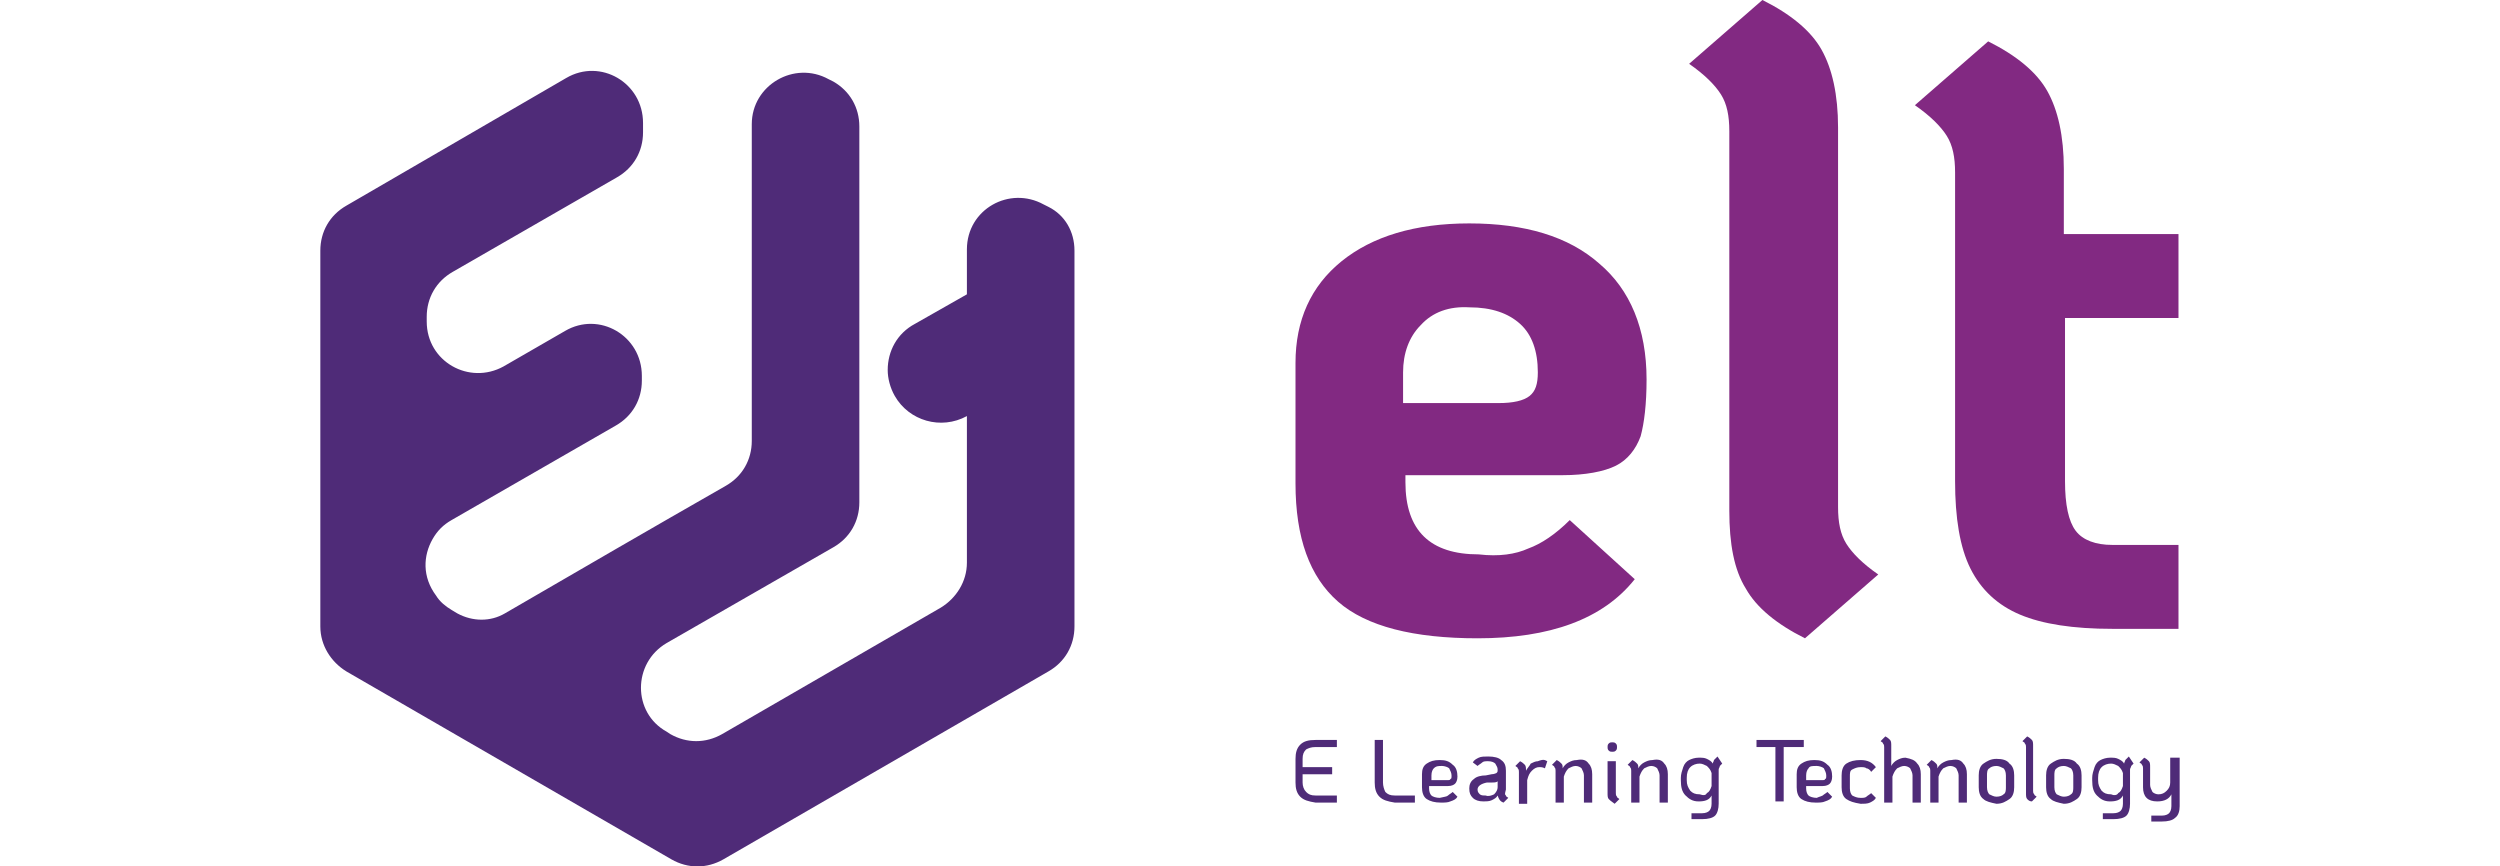 <?xml version="1.0" encoding="utf-8"?>
<!-- Generator: Adobe Illustrator 19.0.0, SVG Export Plug-In . SVG Version: 6.00 Build 0)  -->
<svg version="1.1" id="Layer_1" xmlns="http://www.w3.org/2000/svg" xmlns:xlink="http://www.w3.org/1999/xlink" x="0px" y="0px"
	 viewBox="-173 360.7 211.5 73.3" style="enable-background:new -173 360.7 211.5 73.3;" xml:space="preserve">
<style type="text/css">
	.st0{fill:#4F2B78;}
	.st1{fill:#822982;}
</style>
<path class="st0" d="M-82.1,381.9v31.8c0,1.6-0.8,3-2.2,3.8l-27.5,15.9c-1.4,0.8-3,0.8-4.4,0l-27.5-15.9c-1.3-0.8-2.2-2.2-2.2-3.8
	v-31.8c0-1.6,0.8-3,2.2-3.8c6.2-3.6,12.4-7.2,18.6-10.8c2.9-1.7,6.5,0.4,6.5,3.8v0.8c0,1.6-0.8,3-2.2,3.8l-13.9,8
	c-1.4,0.8-2.2,2.2-2.2,3.8v0.4c0,3.4,3.6,5.4,6.5,3.8l5.2-3c2.9-1.7,6.5,0.4,6.5,3.8v0.4c0,1.6-0.8,3-2.2,3.8l-13.9,8
	c-0.7,0.4-1.2,0.9-1.6,1.6c-0.8,1.4-0.9,3.2,0.3,4.8c0.3,0.5,0.8,0.9,1.3,1.2l0.5,0.3c1.3,0.7,2.8,0.7,4,0
	c6.2-3.6,12.4-7.2,18.7-10.8c1.4-0.8,2.2-2.2,2.2-3.8v-26.8c0-3.3,3.6-5.4,6.5-3.8l0.4,0.2c1.4,0.8,2.2,2.2,2.2,3.8v31.8
	c0,1.6-0.8,3-2.2,3.8l-14.1,8.1c-2.9,1.7-2.9,5.9,0,7.5l0.3,0.2c1.4,0.8,3,0.8,4.4,0l18.5-10.7c1.3-0.8,2.2-2.2,2.2-3.8v-12.4
	c-2.2,1.2-4.9,0.4-6.1-1.7c-0.4-0.7-0.6-1.5-0.6-2.2c0-1.6,0.8-3.1,2.3-3.9l4.4-2.5v-3.8c0-3.4,3.6-5.4,6.5-3.8l0.4,0.2
	C-82.9,378.9-82.1,380.3-82.1,381.9"/>
<path class="st1" d="M-52.8,388.2c-1,1-1.5,2.4-1.5,4v2.6h8.1c1.2,0,2.1-0.2,2.6-0.6c0.5-0.4,0.7-1,0.7-2c0-1.8-0.5-3.2-1.5-4.1
	c-1-0.9-2.4-1.4-4.3-1.4C-50.4,386.6-51.8,387.1-52.8,388.2 M-43.7,407.1c1.1-0.4,2.3-1.2,3.5-2.4l5.5,5c-2.7,3.4-7.2,5-13.3,5
	c-5.4,0-9.4-1-11.8-3.1c-2.4-2.1-3.6-5.4-3.6-10v-10.2c0-3.6,1.3-6.5,3.9-8.6c2.6-2.1,6.2-3.2,10.8-3.2c4.7,0,8.4,1.1,11,3.4
	c2.6,2.2,4,5.5,4,9.8c0,2.1-0.2,3.7-0.5,4.8c-0.4,1.1-1.1,2-2.1,2.5s-2.6,0.8-4.5,0.8h-13.3v0.6c0,4.1,2.1,6.1,6.2,6.1
	C-46.2,407.8-44.8,407.6-43.7,407.1"/>
<path class="st1" d="M-25.3,410.5c-1-1.6-1.4-3.8-1.4-6.6v-32.1c0-1.3-0.2-2.3-0.7-3.1c-0.5-0.8-1.4-1.7-2.7-2.6l6.2-5.4
	c2.4,1.2,4.1,2.6,5,4.2c0.9,1.6,1.4,3.8,1.4,6.6v32.1c0,1.3,0.2,2.3,0.7,3.1c0.5,0.8,1.4,1.7,2.7,2.6l-6.2,5.4
	C-22.7,413.5-24.4,412.1-25.3,410.5"/>
<path class="st1" d="M1.7,387.6v13.8c0,2,0.3,3.4,0.9,4.2s1.7,1.2,3.1,1.2h5.6v7.1H5.7c-3.3,0-5.9-0.4-7.8-1.2
	c-1.9-0.8-3.3-2.1-4.2-3.9c-0.9-1.8-1.3-4.3-1.3-7.4v-26.1c0-1.3-0.2-2.3-0.7-3.1s-1.4-1.7-2.7-2.6l6.2-5.4c2.4,1.2,4.1,2.6,5,4.2
	c0.9,1.6,1.4,3.8,1.4,6.6v5.5h9.7v7.1L1.7,387.6L1.7,387.6z"/>
<path class="st0" d="M-63,428.1c-0.3-0.3-0.4-0.7-0.4-1.2v-2c0-0.5,0.1-0.9,0.4-1.2c0.3-0.3,0.7-0.4,1.3-0.4h1.8v0.6h-1.8
	c-0.4,0-0.6,0.1-0.8,0.2c-0.2,0.2-0.3,0.4-0.3,0.8v0.7h2.5v0.6h-2.5v0.7c0,0.3,0.1,0.6,0.3,0.8c0.2,0.2,0.4,0.3,0.8,0.3h1.8v0.6
	h-1.8C-62.3,428.5-62.7,428.4-63,428.1"/>
<path class="st0" d="M-56.3,428.1c-0.3-0.3-0.4-0.7-0.4-1.2v-3.6h0.7v3.6c0,0.3,0.1,0.6,0.2,0.8c0.2,0.2,0.4,0.3,0.8,0.3h1.7v0.6
	H-55C-55.6,428.5-56,428.4-56.3,428.1"/>
<path class="st0" d="M-51.7,425.7c-0.1,0.1-0.2,0.3-0.2,0.6v0.4h1.3c0.2,0,0.3,0,0.3-0.1c0.1,0,0.1-0.1,0.1-0.3
	c0-0.2-0.1-0.4-0.2-0.6c-0.1-0.1-0.4-0.2-0.6-0.2C-51.3,425.5-51.5,425.5-51.7,425.7 M-50.5,428c0.1-0.1,0.3-0.2,0.4-0.3l0.4,0.4
	c-0.1,0.2-0.3,0.3-0.6,0.4c-0.2,0.1-0.5,0.1-0.8,0.1c-0.5,0-0.9-0.1-1.2-0.3c-0.3-0.2-0.4-0.6-0.4-1v-1.1c0-0.4,0.1-0.7,0.4-0.9
	s0.6-0.3,1.1-0.3s0.8,0.1,1.1,0.4c0.3,0.2,0.4,0.6,0.4,1c0,0.3-0.1,0.5-0.2,0.6c-0.1,0.1-0.3,0.2-0.6,0.2h-1.6v0.2
	c0,0.3,0.1,0.5,0.2,0.6c0.1,0.1,0.4,0.2,0.7,0.2C-50.8,428.1-50.6,428.1-50.5,428"/>
<path class="st0" d="M-46.6,427.9c0.2-0.2,0.3-0.4,0.3-0.6v-0.5c-0.1,0.1-0.3,0.1-0.5,0.1h-0.4c-0.5,0.1-0.8,0.3-0.8,0.6
	c0,0.2,0.1,0.3,0.2,0.4c0.1,0.1,0.3,0.1,0.5,0.1C-47.1,428.1-46.8,428-46.6,427.9 M-45.6,428c0,0.1,0.1,0.1,0.2,0.2l-0.4,0.4
	c-0.3-0.1-0.4-0.3-0.5-0.6c-0.1,0.2-0.3,0.3-0.5,0.4c-0.2,0.1-0.5,0.1-0.7,0.1c-0.4,0-0.7-0.1-0.9-0.3c-0.2-0.2-0.3-0.4-0.3-0.8
	c0-0.3,0.1-0.6,0.4-0.8c0.2-0.2,0.6-0.3,1-0.3l0.5-0.1c0.2,0,0.4-0.1,0.4-0.1c0.1-0.1,0.1-0.1,0.1-0.3c0-0.2-0.1-0.3-0.2-0.5
	c-0.1-0.1-0.3-0.2-0.6-0.2c-0.2,0-0.4,0-0.5,0.1c-0.1,0.1-0.3,0.2-0.4,0.3l-0.4-0.3c0.1-0.2,0.3-0.3,0.5-0.4
	c0.2-0.1,0.5-0.1,0.8-0.1c0.5,0,0.9,0.1,1.1,0.3c0.3,0.2,0.4,0.5,0.4,0.9v1.6C-45.7,427.9-45.7,427.9-45.6,428"/>
<path class="st0" d="M-42.1,425.1l-0.2,0.6c-0.2-0.1-0.3-0.1-0.5-0.1c-0.2,0-0.4,0.1-0.6,0.3c-0.2,0.2-0.3,0.4-0.4,0.8v2h-0.7V426
	c0-0.1,0-0.2-0.1-0.3c0-0.1-0.1-0.1-0.2-0.2l0.4-0.4c0.2,0.1,0.3,0.2,0.4,0.3s0.1,0.3,0.1,0.5c0.1-0.2,0.3-0.4,0.4-0.6
	c0.2-0.1,0.4-0.2,0.6-0.2C-42.4,424.9-42.3,425-42.1,425.1"/>
<path class="st0" d="M-38.6,425.3c0.2,0.2,0.3,0.5,0.3,0.9v2.4H-39v-2.3c0-0.2-0.1-0.4-0.2-0.6c-0.1-0.1-0.3-0.2-0.5-0.2
	s-0.4,0.1-0.6,0.2c-0.2,0.2-0.3,0.4-0.4,0.7v2.2h-0.7v-2.7c0-0.1,0-0.2-0.1-0.3c0-0.1-0.1-0.1-0.2-0.2l0.4-0.4
	c0.2,0.1,0.3,0.2,0.4,0.3s0.1,0.2,0.1,0.4c0.1-0.2,0.3-0.4,0.5-0.5c0.2-0.1,0.4-0.2,0.7-0.2C-39.1,424.9-38.8,425-38.6,425.3"/>
<path class="st0" d="M-36.9,428.3c-0.1-0.1-0.1-0.3-0.1-0.5v-2.7h0.7v2.7c0,0.1,0,0.2,0.1,0.3c0,0.1,0.1,0.1,0.2,0.2l-0.4,0.4
	C-36.7,428.5-36.8,428.4-36.9,428.3 M-36.9,424.2c-0.1-0.1-0.1-0.2-0.1-0.3s0-0.2,0.1-0.3s0.2-0.1,0.3-0.1c0.1,0,0.2,0,0.3,0.1
	c0.1,0.1,0.1,0.2,0.1,0.3c0,0.1,0,0.2-0.1,0.3c-0.1,0.1-0.2,0.1-0.3,0.1C-36.7,424.3-36.8,424.3-36.9,424.2"/>
<path class="st0" d="M-32.2,425.3c0.2,0.2,0.3,0.5,0.3,0.9v2.4h-0.7v-2.3c0-0.2-0.1-0.4-0.2-0.6c-0.1-0.1-0.3-0.2-0.5-0.2
	c-0.2,0-0.4,0.1-0.6,0.2c-0.2,0.2-0.3,0.4-0.4,0.7v2.2H-35v-2.7c0-0.1,0-0.2-0.1-0.3c0-0.1-0.1-0.1-0.2-0.2l0.4-0.4
	c0.2,0.1,0.3,0.2,0.4,0.3c0.1,0.1,0.1,0.2,0.1,0.4c0.1-0.2,0.3-0.4,0.5-0.5c0.2-0.1,0.4-0.2,0.7-0.2
	C-32.7,424.9-32.4,425-32.2,425.3"/>
<path class="st0" d="M-28.6,427.8c0.2-0.1,0.3-0.3,0.4-0.6v-1.1c-0.1-0.3-0.2-0.4-0.4-0.6c-0.2-0.1-0.4-0.2-0.6-0.2
	c-0.3,0-0.6,0.1-0.8,0.3c-0.2,0.2-0.3,0.5-0.3,0.9v0.2c0,0.4,0.1,0.6,0.3,0.9c0.2,0.2,0.4,0.3,0.8,0.3
	C-28.9,428-28.7,428-28.6,427.8 M-27.3,425.3c-0.1,0.1-0.2,0.2-0.2,0.2c0,0.1-0.1,0.2-0.1,0.3v2.9c0,0.4-0.1,0.8-0.3,1
	s-0.6,0.3-1.1,0.3h-0.9v-0.5h0.9c0.3,0,0.5-0.1,0.6-0.2c0.1-0.1,0.2-0.3,0.2-0.6V428c-0.2,0.4-0.6,0.5-1.1,0.5s-0.8-0.2-1.1-0.5
	s-0.4-0.7-0.4-1.3v-0.2c0-0.3,0.1-0.6,0.2-0.9c0.1-0.3,0.3-0.5,0.5-0.6c0.2-0.1,0.5-0.2,0.8-0.2c0.3,0,0.5,0,0.7,0.1
	c0.2,0.1,0.4,0.2,0.5,0.4c0-0.1,0.1-0.2,0.1-0.3c0.1-0.1,0.2-0.2,0.3-0.3L-27.3,425.3z"/>
<polygon class="st0" points="-22.8,423.9 -24.4,423.9 -24.4,423.3 -20.4,423.3 -20.4,423.9 -22.1,423.9 -22.1,428.5 -22.8,428.5 "/>
<path class="st0" d="M-20,425.7c-0.1,0.1-0.2,0.3-0.2,0.6v0.4h1.3c0.2,0,0.3,0,0.3-0.1c0.1,0,0.1-0.1,0.1-0.3c0-0.2-0.1-0.4-0.2-0.6
	c-0.1-0.1-0.4-0.2-0.6-0.2C-19.7,425.5-19.9,425.5-20,425.7 M-18.8,428c0.1-0.1,0.3-0.2,0.4-0.3l0.4,0.4c-0.1,0.2-0.3,0.3-0.6,0.4
	c-0.2,0.1-0.5,0.1-0.8,0.1c-0.5,0-0.9-0.1-1.2-0.3c-0.3-0.2-0.4-0.6-0.4-1v-1.1c0-0.4,0.1-0.7,0.4-0.9c0.3-0.2,0.6-0.3,1.1-0.3
	s0.8,0.1,1.1,0.4c0.3,0.2,0.4,0.6,0.4,1c0,0.3-0.1,0.5-0.2,0.6c-0.1,0.1-0.3,0.2-0.6,0.2h-1.4v0.2c0,0.3,0.1,0.5,0.2,0.6
	c0.1,0.1,0.4,0.2,0.7,0.2C-19.1,428.1-19,428.1-18.8,428"/>
<path class="st0" d="M-16.8,428.3c-0.3-0.2-0.4-0.6-0.4-1v-1c0-0.4,0.1-0.8,0.4-1c0.3-0.2,0.7-0.3,1.2-0.3c0.6,0,1,0.2,1.3,0.6
	l-0.4,0.4c-0.1-0.2-0.3-0.3-0.4-0.3c-0.1-0.1-0.3-0.1-0.5-0.1c-0.3,0-0.5,0.1-0.7,0.2c-0.2,0.1-0.2,0.3-0.2,0.6v1
	c0,0.3,0.1,0.5,0.2,0.6c0.2,0.1,0.4,0.2,0.7,0.2c0.2,0,0.4,0,0.5-0.1c0.1-0.1,0.3-0.2,0.4-0.3l0.4,0.4c-0.1,0.2-0.3,0.3-0.5,0.4
	c-0.2,0.1-0.5,0.1-0.8,0.1C-16.2,428.6-16.5,428.5-16.8,428.3"/>
<path class="st0" d="M-10.8,425.3c0.2,0.2,0.3,0.5,0.3,0.9v2.4h-0.7v-2.3c0-0.2-0.1-0.4-0.2-0.6c-0.1-0.1-0.3-0.2-0.5-0.2
	s-0.4,0.1-0.6,0.2c-0.2,0.2-0.3,0.4-0.4,0.7v2.2h-0.7v-4.7c0-0.1,0-0.2-0.1-0.3c0-0.1-0.1-0.1-0.2-0.2l0.4-0.4
	c0.2,0.1,0.3,0.2,0.4,0.3c0.1,0.1,0.1,0.3,0.1,0.5v1.7c0.1-0.2,0.3-0.4,0.5-0.5c0.2-0.1,0.4-0.2,0.7-0.2
	C-11.3,424.9-11,425-10.8,425.3"/>
<path class="st0" d="M-6.9,425.3c0.2,0.2,0.3,0.5,0.3,0.9v2.4h-0.7v-2.3c0-0.2-0.1-0.4-0.2-0.6c-0.1-0.1-0.3-0.2-0.5-0.2
	s-0.4,0.1-0.6,0.2c-0.2,0.2-0.3,0.4-0.4,0.7v2.2h-0.7v-2.7c0-0.1,0-0.2-0.1-0.3c0-0.1-0.1-0.1-0.2-0.2l0.4-0.4
	c0.2,0.1,0.3,0.2,0.4,0.3s0.1,0.2,0.1,0.4c0.1-0.2,0.3-0.4,0.5-0.5c0.2-0.1,0.4-0.2,0.7-0.2C-7.4,424.9-7.1,425-6.9,425.3"/>
<path class="st0" d="M-3.5,427.9c0.2-0.1,0.2-0.4,0.2-0.6v-1c0-0.3-0.1-0.5-0.2-0.6c-0.2-0.1-0.4-0.2-0.6-0.2
	c-0.3,0-0.5,0.1-0.6,0.2c-0.2,0.1-0.2,0.4-0.2,0.6v1c0,0.3,0.1,0.5,0.2,0.6c0.2,0.1,0.4,0.2,0.6,0.2C-3.8,428.1-3.6,428-3.5,427.9
	 M-5.2,428.3c-0.3-0.2-0.4-0.6-0.4-1v-1c0-0.4,0.1-0.8,0.4-1s0.6-0.4,1.1-0.4s0.9,0.1,1.1,0.4c0.3,0.2,0.4,0.6,0.4,1v1
	c0,0.4-0.1,0.8-0.4,1s-0.6,0.4-1.1,0.4C-4.6,428.6-5,428.5-5.2,428.3"/>
<path class="st0" d="M-1.5,428.3c-0.1-0.1-0.1-0.3-0.1-0.5v-3.9c0-0.1,0-0.2-0.1-0.3c0-0.1-0.1-0.1-0.2-0.2l0.4-0.4
	c0.2,0.1,0.3,0.2,0.4,0.3s0.1,0.3,0.1,0.5v3.8c0,0.1,0,0.2,0.1,0.3c0,0.1,0.1,0.1,0.2,0.2l-0.4,0.4C-1.3,428.5-1.4,428.4-1.5,428.3"
	/>
<path class="st0" d="M2.2,427.9c0.2-0.1,0.2-0.4,0.2-0.6v-1c0-0.3-0.1-0.5-0.2-0.6c-0.2-0.1-0.4-0.2-0.6-0.2c-0.3,0-0.5,0.1-0.6,0.2
	c-0.2,0.1-0.2,0.4-0.2,0.6v1c0,0.3,0.1,0.5,0.2,0.6c0.2,0.1,0.4,0.2,0.6,0.2C1.9,428.1,2.1,428,2.2,427.9 M0.5,428.3
	c-0.3-0.2-0.4-0.6-0.4-1v-1c0-0.4,0.1-0.8,0.4-1s0.6-0.4,1.1-0.4s0.9,0.1,1.1,0.4c0.3,0.2,0.4,0.6,0.4,1v1c0,0.4-0.1,0.8-0.4,1
	s-0.6,0.4-1.1,0.4C1.1,428.6,0.7,428.5,0.5,428.3"/>
<path class="st0" d="M6.2,427.8c0.2-0.1,0.3-0.3,0.4-0.6v-1.1c-0.1-0.3-0.2-0.4-0.4-0.6c-0.2-0.1-0.4-0.2-0.6-0.2
	c-0.3,0-0.6,0.1-0.8,0.3c-0.2,0.2-0.3,0.5-0.3,0.9v0.2c0,0.4,0.1,0.6,0.3,0.9c0.2,0.2,0.4,0.3,0.8,0.3C5.8,428,6.1,428,6.2,427.8
	 M7.5,425.3c-0.1,0.1-0.2,0.2-0.2,0.2c0,0.1-0.1,0.2-0.1,0.3v2.9c0,0.4-0.1,0.8-0.3,1S6.3,430,5.8,430H4.9v-0.5h0.9
	c0.3,0,0.5-0.1,0.6-0.2c0.1-0.1,0.2-0.3,0.2-0.6V428c-0.2,0.4-0.6,0.5-1.1,0.5c-0.5,0-0.8-0.2-1.1-0.5c-0.3-0.3-0.4-0.7-0.4-1.3
	v-0.2c0-0.3,0.1-0.6,0.2-0.9s0.3-0.5,0.5-0.6c0.2-0.1,0.5-0.2,0.8-0.2c0.3,0,0.5,0,0.7,0.1c0.2,0.1,0.4,0.2,0.5,0.4
	c0-0.1,0.1-0.2,0.1-0.3c0.1-0.1,0.2-0.2,0.3-0.3L7.5,425.3z"/>
<path class="st0" d="M11.4,425v3.9c0,0.4-0.1,0.8-0.4,1c-0.2,0.2-0.6,0.3-1.1,0.3H9v-0.5h0.9c0.3,0,0.5-0.1,0.6-0.2
	c0.1-0.1,0.2-0.3,0.2-0.6v-1c-0.2,0.4-0.6,0.6-1.2,0.6c-0.4,0-0.7-0.1-0.9-0.3s-0.3-0.5-0.3-0.9v-1.6c0-0.1,0-0.2-0.1-0.3
	c0-0.1-0.1-0.1-0.2-0.2l0.4-0.4c0.2,0.1,0.3,0.2,0.4,0.3c0.1,0.1,0.1,0.3,0.1,0.5v1.5c0,0.2,0.1,0.4,0.2,0.6
	c0.1,0.1,0.3,0.2,0.5,0.2c0.3,0,0.5-0.1,0.7-0.3s0.3-0.4,0.3-0.7v-2.1h0.8V425z"/>
</svg>
